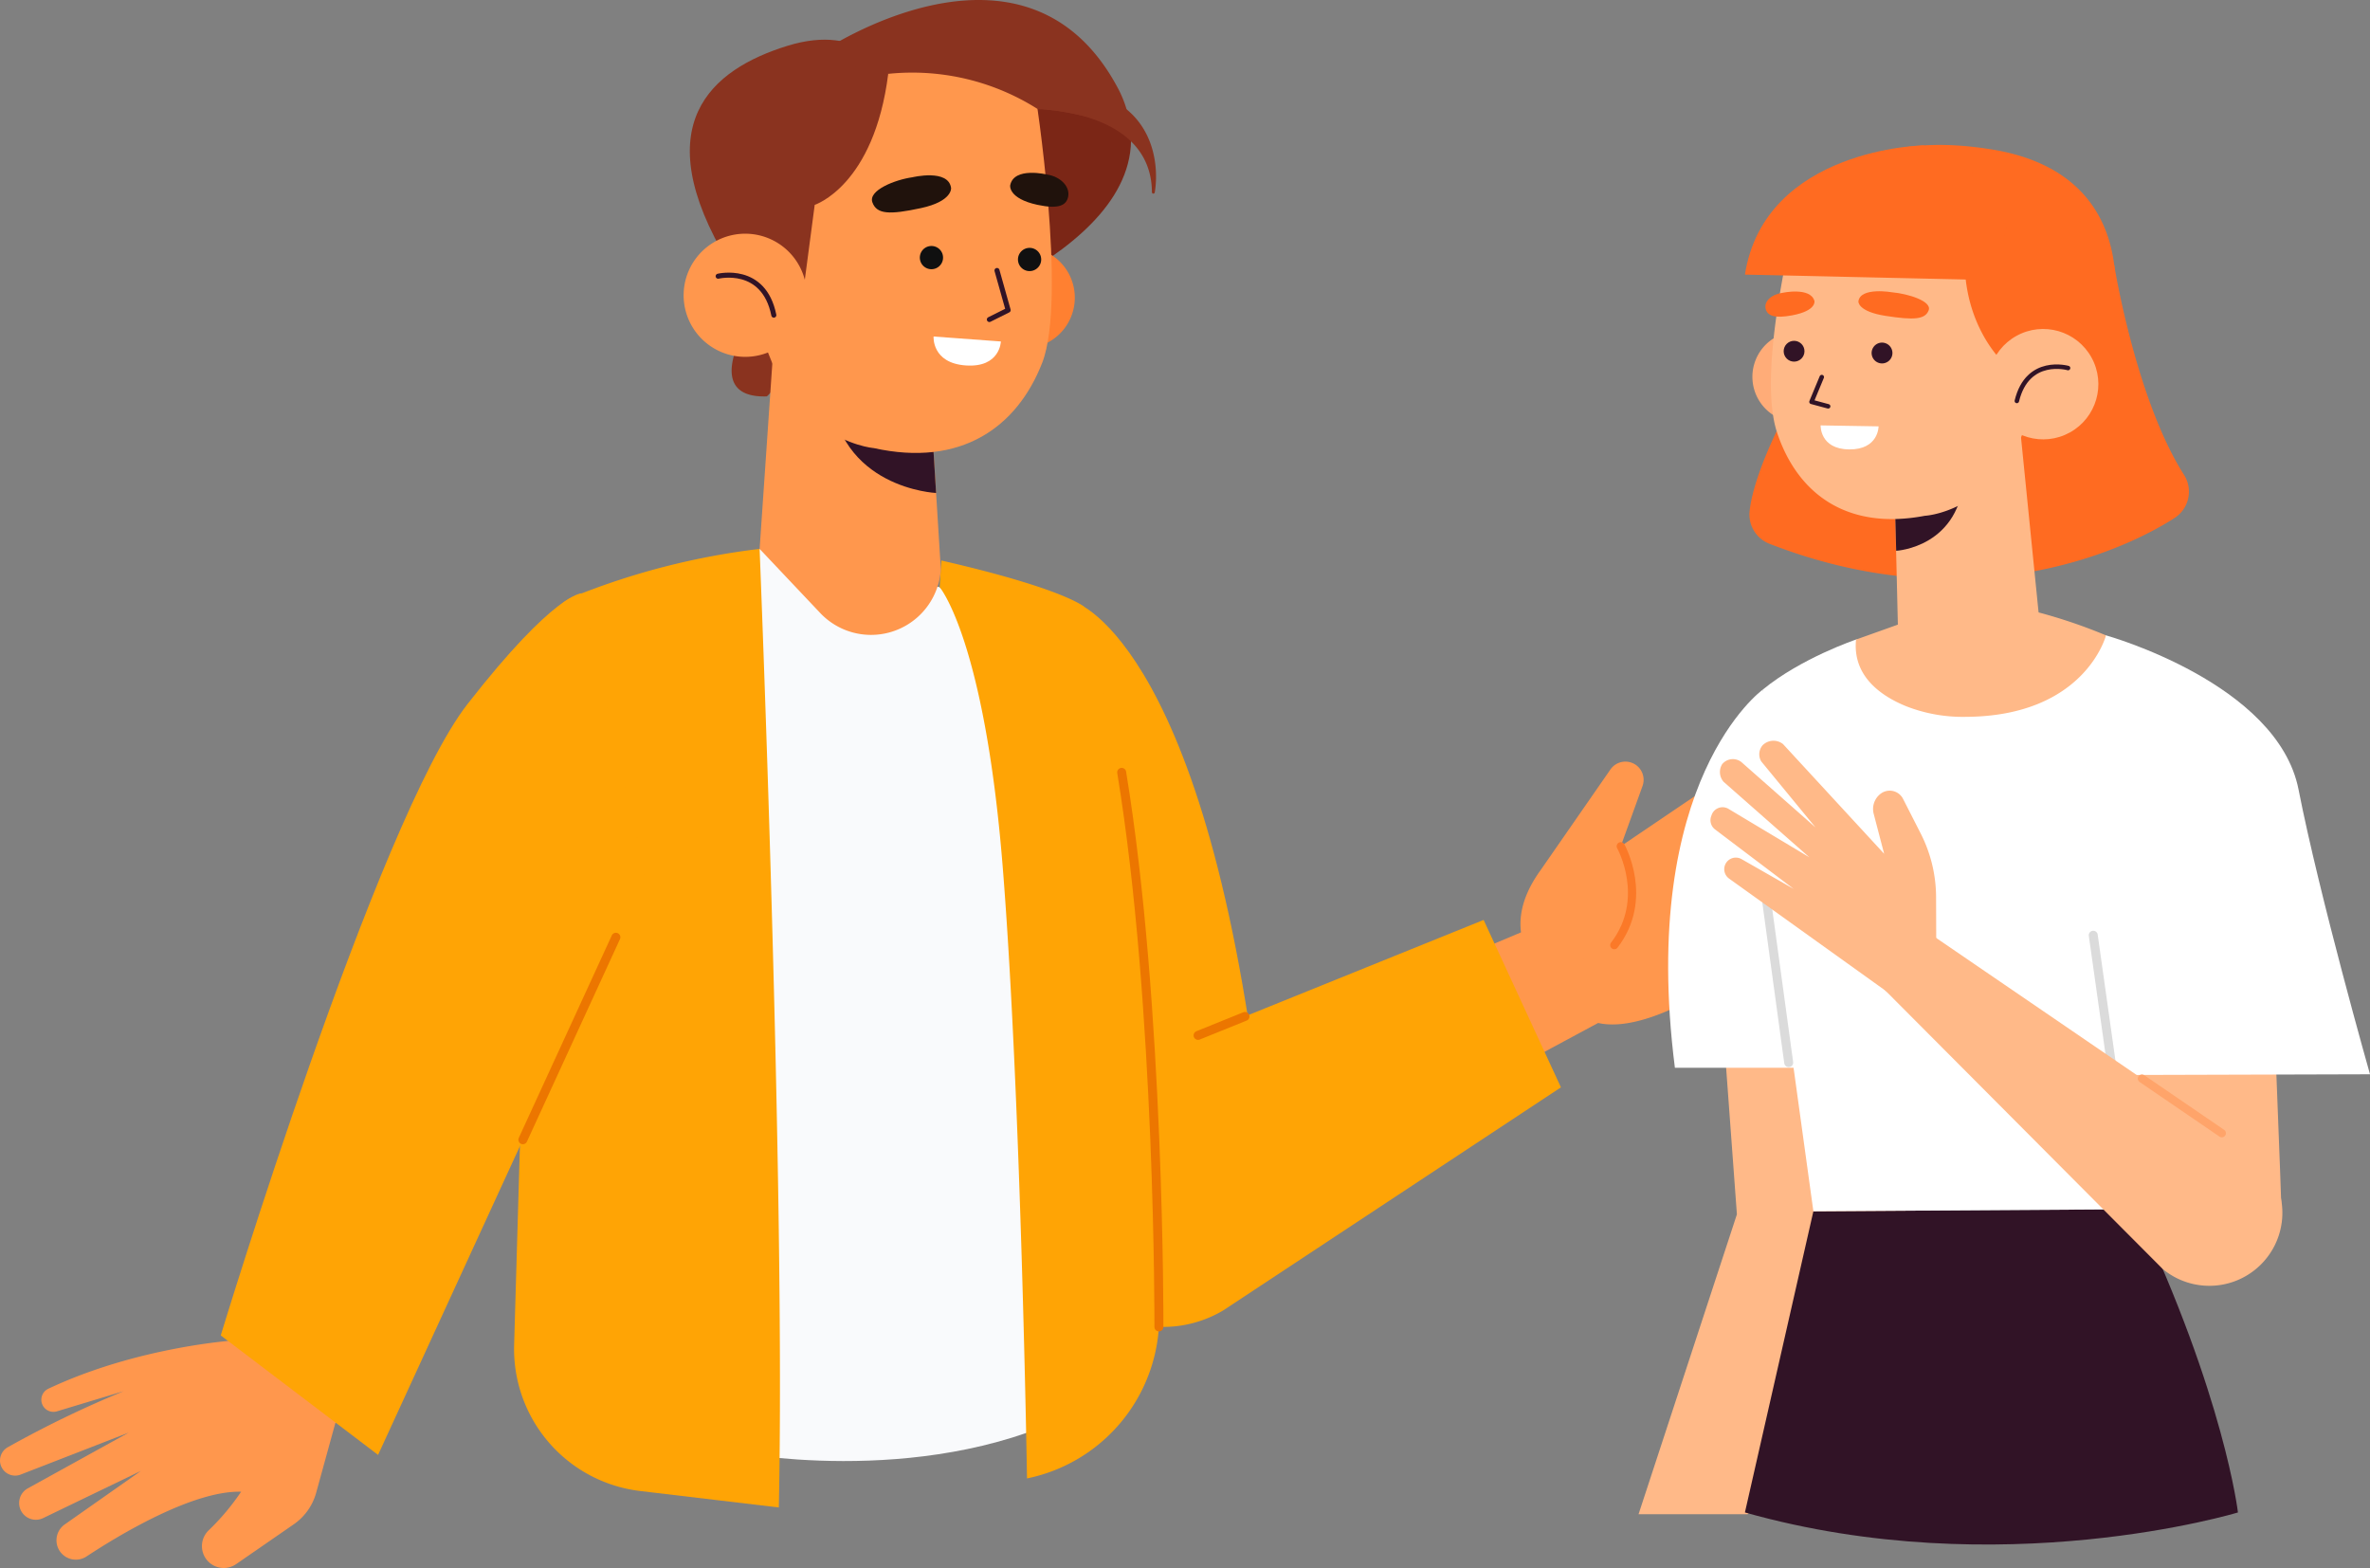 <svg xmlns="http://www.w3.org/2000/svg" width="462.183" height="305.776" viewBox="0 0 462.183 305.776">
  <rect x="0" y="0" width="462.183" height="305.776" fill="#808080" stroke="none"/>
  <g id="Grupo_928237" data-name="Grupo 928237" transform="translate(-739.15 -4240.141)">
    <g id="Grupo_928222" data-name="Grupo 928222">
      <g id="Grupo_928221" data-name="Grupo 928221">
        <g id="Grupo_928216" data-name="Grupo 928216">
          <path id="Trazado_621222" data-name="Trazado 621222" d="M881.62,4523.208s36.488,7.353,66.333-7.206l9.939-125.243L922.4,4354.646l-35.118-7.461-19.34,70.413Z" fill="#f9fafc"/>
          <g id="Grupo_928205" data-name="Grupo 928205">
            <path id="Trazado_621223" data-name="Trazado 621223" d="M887.283,4347.185s5.079,125.033,3.747,186.932l-27.025-3.208a27.894,27.894,0,0,1-24.593-28.508l2.8-96.274,3.066-41.619a9.458,9.458,0,0,1,5.9-8.092A141.711,141.711,0,0,1,887.283,4347.185Z" fill="#ffa405"/>
            <g id="Grupo_928204" data-name="Grupo 928204">
              <path id="Trazado_621224" data-name="Trazado 621224" d="M794.717,4484.561l-9.667,16.96s-19,1.19-36.494,9.45a2.372,2.372,0,0,0-1.314,2.51h0a2.355,2.355,0,0,0,3.007,1.889l13.042-3.94a206.527,206.527,0,0,0-22.654,10.956,2.967,2.967,0,0,0-1.214,3.807h0a2.955,2.955,0,0,0,3.75,1.512l21.082-8.187-19.687,10.872a3.265,3.265,0,0,0-1.33,4.342h0a3.263,3.263,0,0,0,4.327,1.457l19.063-9.2-14.858,10.441a3.778,3.778,0,0,0-.466,5.795h0a3.782,3.782,0,0,0,4.727.442c5.847-3.858,20.577-12.878,30.141-12.622a45.807,45.807,0,0,1-6.307,7.508,4.276,4.276,0,0,0,.418,6.555h0a4.264,4.264,0,0,0,4.925.053l11.229-7.76a11.049,11.049,0,0,0,4.372-6.159l3.731-13.564,16.281-15.4Z" fill="#ff974d"/>
              <g id="Grupo_928203" data-name="Grupo 928203">
                <path id="Trazado_621225" data-name="Trazado 621225" d="M852.609,4355.849s-5.214-.3-22.289,21.594c-17.576,22.534-48.121,123.123-48.121,123.123l30.682,23.3,52.089-113.381Z" fill="#ffa405"/>
                <line id="Línea_285" data-name="Línea 285" y1="39.49" x2="18.142" transform="translate(841.115 4422.916)" fill="none" stroke="#ec7600" stroke-linecap="round" stroke-linejoin="round" stroke-width="1.748"/>
              </g>
            </g>
          </g>
          <g id="Grupo_928215" data-name="Grupo 928215">
            <g id="Grupo_928213" data-name="Grupo 928213">
              <path id="Trazado_621226" data-name="Trazado 621226" d="M948.925,4357.641s26.9,8.385,37.025,107.628L964.1,4480.752Z" fill="#ffa405"/>
              <g id="Grupo_928212" data-name="Grupo 928212">
                <g id="Grupo_928208" data-name="Grupo 928208">
                  <g id="Grupo_928207" data-name="Grupo 928207">
                    <g id="Grupo_928206" data-name="Grupo 928206">
                      <path id="Trazado_621227" data-name="Trazado 621227" d="M1040.236,4430.1s-9.818-7.562-.685-20.214l13.7-19.751a3.553,3.553,0,0,1,5.294-.52h0a3.553,3.553,0,0,1,.9,3.868l-4.225,11.69,25.978-17.588a3.85,3.85,0,0,1,5.709,1.326h0a3.851,3.851,0,0,1-1.015,4.775l-16.731,12.983.326,1.024,19.2-10.94a3.707,3.707,0,0,1,5.152,2.508h0a3.708,3.708,0,0,1-2.049,4.228l-18.544,11.88.27,1.3,18.094-7.748c4.479-2.148,5.875-.047,6.317,1.611h0c.412,1.548-2.958,3.656-4.478,4.16l-18.718,9.462.2,1.209,17.357-6.662a2.672,2.672,0,0,1,3.032,2.848h0a2.671,2.671,0,0,1-2.193,2.43l-19.8,8.436s-18.085,12.344-26.285,5.379Z" fill="#ff974d"/>
                      <path id="Trazado_621228" data-name="Trazado 621228" d="M1055.22,4405.168s5.717,10.206-1.262,19.289" fill="none" stroke="#fb7928" stroke-linecap="round" stroke-linejoin="round" stroke-width="1.6"/>
                    </g>
                  </g>
                  <path id="Trazado_621229" data-name="Trazado 621229" d="M1012.457,4431.795l29.805-12.569,12.884,18.07-33.412,17.982Z" fill="#ff974d"/>
                </g>
                <g id="Grupo_928211" data-name="Grupo 928211">
                  <g id="Grupo_928210" data-name="Grupo 928210">
                    <g id="Grupo_928209" data-name="Grupo 928209">
                      <path id="Trazado_621230" data-name="Trazado 621230" d="M953.132,4450.006l75.345-30.467,15.078,32.652-65.761,43.438a22.9,22.9,0,0,1-30.547-6.465h0C939.338,4477.9,940.973,4456.463,953.132,4450.006Z" fill="#ffa405"/>
                    </g>
                  </g>
                  <line id="Línea_286" data-name="Línea 286" x1="9.149" y2="3.699" transform="translate(972.79 4438.357)" fill="none" stroke="#ec7600" stroke-linecap="round" stroke-linejoin="round" stroke-width="1.748"/>
                </g>
              </g>
            </g>
            <g id="Grupo_928214" data-name="Grupo 928214">
              <path id="Trazado_621231" data-name="Trazado 621231" d="M922.4,4354.646s8.711,10.215,12.274,54.313,4.756,119.494,4.756,119.494h0a32.241,32.241,0,0,0,25.773-32.568c-.993-32.653-3.344-85.864-8.481-108.368l-4.787-24.429c-.264-1.155-1.388-4.63-1.388-4.63s-3.857-3.515-27.819-9.011Z" fill="#ffa405"/>
              <path id="Trazado_621232" data-name="Trazado 621232" d="M965.153,4498.91s.232-62.617-7.261-108.151" fill="none" stroke="#ec7600" stroke-linecap="round" stroke-linejoin="round" stroke-width="1.748"/>
            </g>
          </g>
        </g>
        <g id="Grupo_928220" data-name="Grupo 928220">
          <path id="Trazado_621233" data-name="Trazado 621233" d="M884.683,4303.982s-8.585,13.876,4.021,13.46a13.887,13.887,0,0,0,4.075-12.472Z" fill="#8a331f"/>
          <path id="Trazado_621234" data-name="Trazado 621234" d="M959.618,4265.3a22.1,22.1,0,0,0-2.62-8.265c-18.15-33.549-57.621-6.774-57.621-6.774l6.912,23.509C922.744,4263.817,942.322,4259.753,959.618,4265.3Z" fill="#8a331f"/>
          <path id="Trazado_621235" data-name="Trazado 621235" d="M906.289,4273.771l7.713,30.5s48.265-13.86,45.616-38.969C942.322,4259.753,925.2,4257.393,906.289,4273.771Z" fill="#7b2616"/>
          <path id="Trazado_621236" data-name="Trazado 621236" d="M929.272,4300.686a9.9,9.9,0,1,0,7.079-12.073A9.9,9.9,0,0,0,929.272,4300.686Z" fill="#ff8031"/>
          <path id="Trazado_621237" data-name="Trazado 621237" d="M920.8,4321.773l1.824,29.4a13.638,13.638,0,0,1-23.522,8.51l-11.815-12.5,3.515-51.3Z" fill="#ff974d"/>
          <path id="Trazado_621238" data-name="Trazado 621238" d="M921.7,4336.278s-19.237-.824-20.67-20.221l19.77,5.716Z" fill="#311326"/>
          <path id="Trazado_621239" data-name="Trazado 621239" d="M941.015,4258.132s6.306,40.13,1.375,52.769-15.887,20.373-32.849,16.622c0,0-19.786-1.536-23.371-30.262C880.772,4254.015,921.485,4234.617,941.015,4258.132Z" fill="#ff974d"/>
          <g id="Grupo_928217" data-name="Grupo 928217">
            <path id="Trazado_621240" data-name="Trazado 621240" d="M937.721,4291.232a2.265,2.265,0,1,0,1.722-2.7A2.264,2.264,0,0,0,937.721,4291.232Z" fill="#101010"/>
            <path id="Trazado_621241" data-name="Trazado 621241" d="M918.585,4290.866a2.264,2.264,0,1,0,1.721-2.7A2.264,2.264,0,0,0,918.585,4290.866Z" fill="#101010"/>
            <path id="Trazado_621242" data-name="Trazado 621242" d="M933.577,4292.886l2.176,7.737-3.663,1.826" fill="none" stroke="#311326" stroke-linecap="round" stroke-linejoin="round" stroke-width="0.983"/>
            <path id="Trazado_621243" data-name="Trazado 621243" d="M917.088,4274.71s7.035-1.7,7.537,2.1c0,0,.286,2.583-5.87,3.911s-8.637,1.224-9.479-1.128S913.75,4275.172,917.088,4274.71Z" fill="#20120c"/>
            <path id="Trazado_621244" data-name="Trazado 621244" d="M943.405,4274.193s-6.551-1.622-7.257,2.1c0,0-.432,2.55,5.314,3.791,4.184.9,5.677.092,6-1.617C947.836,4276.447,945.868,4274.572,943.405,4274.193Z" fill="#20120c"/>
            <path id="Trazado_621245" data-name="Trazado 621245" d="M921.209,4305.765l13.127.966s-.13,5.129-6.822,4.677S921.209,4305.765,921.209,4305.765Z" fill="#fff"/>
          </g>
          <path id="Trazado_621246" data-name="Trazado 621246" d="M896.1,4294.694l1.931-14.608s11.572-3.681,14.335-25.543c0,0-4.856-10.058-19.688-5.457s-27.708,15.328-11.445,42.256Z" fill="#8a331f"/>
          <g id="Grupo_928218" data-name="Grupo 928218">
            <path id="Trazado_621247" data-name="Trazado 621247" d="M872.857,4300.754a12.008,12.008,0,1,0,8.59-14.65A12.007,12.007,0,0,0,872.857,4300.754Z" fill="#ff974d"/>
            <path id="Trazado_621248" data-name="Trazado 621248" d="M879.2,4294.006s8.895-2.181,10.856,7.591" fill="none" stroke="#311326" stroke-linecap="round" stroke-linejoin="round" stroke-width="0.983"/>
          </g>
          <g id="Grupo_928219" data-name="Grupo 928219">
            <path id="Trazado_621249" data-name="Trazado 621249" d="M912.362,4254.543a45.64,45.64,0,0,1,29.213,6.905l-3.069-12.982-19.212-2.659-18.331,6.9,4.523.428Z" fill="#8a331f"/>
            <path id="Trazado_621250" data-name="Trazado 621250" d="M941.575,4261.448s22.125.055,22.214,16.175a.279.279,0,0,0,.553.05c1.037-5.989-.076-22.378-24.5-20.465Z" fill="#8a331f"/>
          </g>
        </g>
      </g>
    </g>
    <g id="Grupo_928236" data-name="Grupo 928236">
      <g id="Grupo_928235" data-name="Grupo 928235">
        <g id="Grupo_928225" data-name="Grupo 928225">
          <path id="Trazado_621251" data-name="Trazado 621251" d="M1151.455,4291.855s4.221,26.249,13.677,40.99a6.111,6.111,0,0,1-1.908,8.307c-10.677,6.9-40.718,19.984-79.085,5a6.124,6.124,0,0,1-3.784-6.412c.785-7.1,6.944-21.028,16-33.525Z" fill="#ff6b21"/>
          <path id="Trazado_621252" data-name="Trazado 621252" d="M1098.251,4316.2a8.87,8.87,0,1,1-5.916-11.061A8.871,8.871,0,0,1,1098.251,4316.2Z" fill="#ffac78"/>
          <path id="Trazado_621253" data-name="Trazado 621253" d="M1108.6,4334.226l.855,35.913,27.978-3.266-5.3-52.794Z" fill="#ffb988"/>
          <path id="Trazado_621254" data-name="Trazado 621254" d="M1108.93,4347.552s12.724-.643,13.272-15.109l-13.484,7.135Z" fill="#311326"/>
          <path id="Trazado_621255" data-name="Trazado 621255" d="M1091.975,4281.978a12.95,12.95,0,0,0-4.234,7.408c-1.7,8.486-5.03,26.135-2.026,35.142,3.906,11.714,13.418,19.121,28.79,16.2,0,0,17.814-.811,22.209-26.99C1142.949,4276.6,1111.135,4265.786,1091.975,4281.978Z" fill="#ffb988"/>
          <g id="Grupo_928223" data-name="Grupo 928223">
            <circle id="Elipse_4924" data-name="Elipse 4924" cx="2.029" cy="2.029" r="2.029" transform="translate(1086.99 4306.606)" fill="#311326"/>
            <path id="Trazado_621256" data-name="Trazado 621256" d="M1108.134,4309.5a2.029,2.029,0,1,1-1.447-2.479A2.029,2.029,0,0,1,1108.134,4309.5Z" fill="#311326"/>
            <path id="Trazado_621257" data-name="Trazado 621257" d="M1094.422,4313.672l-2.007,4.833,3.251.875" fill="none" stroke="#311326" stroke-linecap="round" stroke-linejoin="round" stroke-width="0.873"/>
            <path id="Trazado_621258" data-name="Trazado 621258" d="M1108.193,4297.15s-6.293-1.114-6.627,1.779c0,0-.178,1.963,5.323,2.815s7.7.711,8.38-1.091S1111.169,4297.416,1108.193,4297.15Z" fill="#ff6b21"/>
            <path id="Trazado_621259" data-name="Trazado 621259" d="M1086.72,4297.25s5.481-1.195,6.268,1.574c0,0,.495,1.894-4.323,2.807-3.509.665-4.817.061-5.173-1.209C1083.069,4298.918,1084.646,4297.528,1086.72,4297.25Z" fill="#ff6b21"/>
            <path id="Trazado_621260" data-name="Trazado 621260" d="M1094.2,4323.1l11.3.187s.026,4.552-5.734,4.494S1094.2,4323.1,1094.2,4323.1Z" fill="#fff"/>
          </g>
          <path id="Trazado_621261" data-name="Trazado 621261" d="M1129.975,4310.976s-9.3-8.231-7.451-24.244a155.1,155.1,0,0,1-34.552,1.411s4.184-24.754,39.847-18.817c37.056,6.168,23.388,49.023,9.618,61.572Z" fill="#ff6b21"/>
          <g id="Grupo_928224" data-name="Grupo 928224">
            <circle id="Elipse_4925" data-name="Elipse 4925" cx="10.763" cy="10.763" r="10.763" transform="translate(1122.973 4310.837) rotate(-28.895)" fill="#ffb988"/>
            <path id="Trazado_621262" data-name="Trazado 621262" d="M1142.452,4311.915s-7.891-2.266-9.99,6.418" fill="none" stroke="#311326" stroke-linecap="round" stroke-linejoin="round" stroke-width="0.873"/>
          </g>
          <path id="Trazado_621263" data-name="Trazado 621263" d="M1114.312,4268.5c.049-.046-30.995.528-34.878,25.192l49.123,1.1,2.942-16.42Z" fill="#ff6b21"/>
        </g>
        <g id="Grupo_928234" data-name="Grupo 928234">
          <g id="Grupo_928226" data-name="Grupo 928226">
            <path id="Trazado_621264" data-name="Trazado 621264" d="M1074.452,4430.489l3.418,46.469-19.178,58.469h21.279l33.178-32.051-3.564-69.905Z" fill="#ffb988"/>
            <path id="Trazado_621265" data-name="Trazado 621265" d="M1082.891,4374.644s-24.254,17.52-17.112,73.724h39.688Z" fill="#fff"/>
          </g>
          <path id="Trazado_621266" data-name="Trazado 621266" d="M1092.785,4476.357l-13.351,58.731c49.826,14.077,96.147,0,96.147,0s-2.6-22.556-19.913-59.132Z" fill="#311326"/>
          <g id="Grupo_928227" data-name="Grupo 928227">
            <path id="Trazado_621267" data-name="Trazado 621267" d="M1149.851,4364.047l-48.747.815s-10.678,3.582-18.213,9.782l1.527,41.107,8.367,60.606,62.883-.4,12.365-94.175Z" fill="#fff"/>
            <path id="Trazado_621268" data-name="Trazado 621268" d="M1123.27,4356.953a101.638,101.638,0,0,1,26.581,7.094s-4.068,15.818-27.456,15.889a30.32,30.32,0,0,1-11.464-2.049c-4.861-1.967-10.544-5.826-9.827-13.025Z" fill="#ffb988"/>
            <line id="Línea_287" data-name="Línea 287" x1="4.534" y1="33.172" transform="translate(1083.438 4414.196)" fill="none" stroke="#dbdbdb" stroke-linecap="round" stroke-linejoin="round" stroke-width="1.748"/>
          </g>
          <g id="Grupo_928233" data-name="Grupo 928233">
            <g id="Grupo_928230" data-name="Grupo 928230">
              <path id="Trazado_621269" data-name="Trazado 621269" d="M1184.119,4478.549c.11-1.244-2.223-58.347-2.223-58.347h-26.971l-.421,42.552Z" fill="#ffb988"/>
              <g id="Grupo_928229" data-name="Grupo 928229">
                <g id="Grupo_928228" data-name="Grupo 928228">
                  <path id="Trazado_621270" data-name="Trazado 621270" d="M1149.851,4364.047s33.477,9.288,37.553,30.087,13.929,55.506,13.929,55.506l-51.482.149,3.871-69.853Z" fill="#fff"/>
                </g>
                <line id="Línea_288" data-name="Línea 288" x1="4.354" y1="30.889" transform="translate(1147.364 4422.521)" fill="none" stroke="#dbdbdb" stroke-linecap="round" stroke-linejoin="round" stroke-width="1.748"/>
              </g>
            </g>
            <g id="Grupo_928232" data-name="Grupo 928232">
              <path id="Trazado_621271" data-name="Trazado 621271" d="M1112.623,4420.244l-6.417,12.449L1160.9,4487.6a14.241,14.241,0,0,0,21.821-4.54h0a14.24,14.24,0,0,0-5.736-18.822l-7.671-5.244-13.471-9.209Z" fill="#ffb988"/>
              <g id="Grupo_928231" data-name="Grupo 928231">
                <path id="Trazado_621272" data-name="Trazado 621272" d="M1116.741,4423.343l-.028-8.26a27.521,27.521,0,0,0-3-12.4l-3.446-6.761a2.916,2.916,0,0,0-4.334-1.017h0a3.731,3.731,0,0,0-1.387,3.94l2.037,7.793-19.715-21.387a2.984,2.984,0,0,0-3.985.228h0a2.71,2.71,0,0,0-.262,3.152L1093.2,4401.5l-14.469-12.758a2.7,2.7,0,0,0-3.735.424h0a2.9,2.9,0,0,0,.277,3.434L1092,4407.324l-15.722-9.415a2.258,2.258,0,0,0-3.328,1.143l-.1.273a2.26,2.26,0,0,0,.761,2.567l15.335,11.6-10.166-5.809a2.258,2.258,0,0,0-3.372,1.8h0a2.26,2.26,0,0,0,.956,2.006l33.023,23.668Z" fill="#ffb988"/>
              </g>
              <line id="Línea_289" data-name="Línea 289" x2="15.582" y2="10.652" transform="translate(1156.854 4450.481)" fill="none" stroke="#ffa46a" stroke-linecap="round" stroke-linejoin="round" stroke-width="1.6"/>
            </g>
          </g>
        </g>
      </g>
    </g>
  </g>
</svg>
